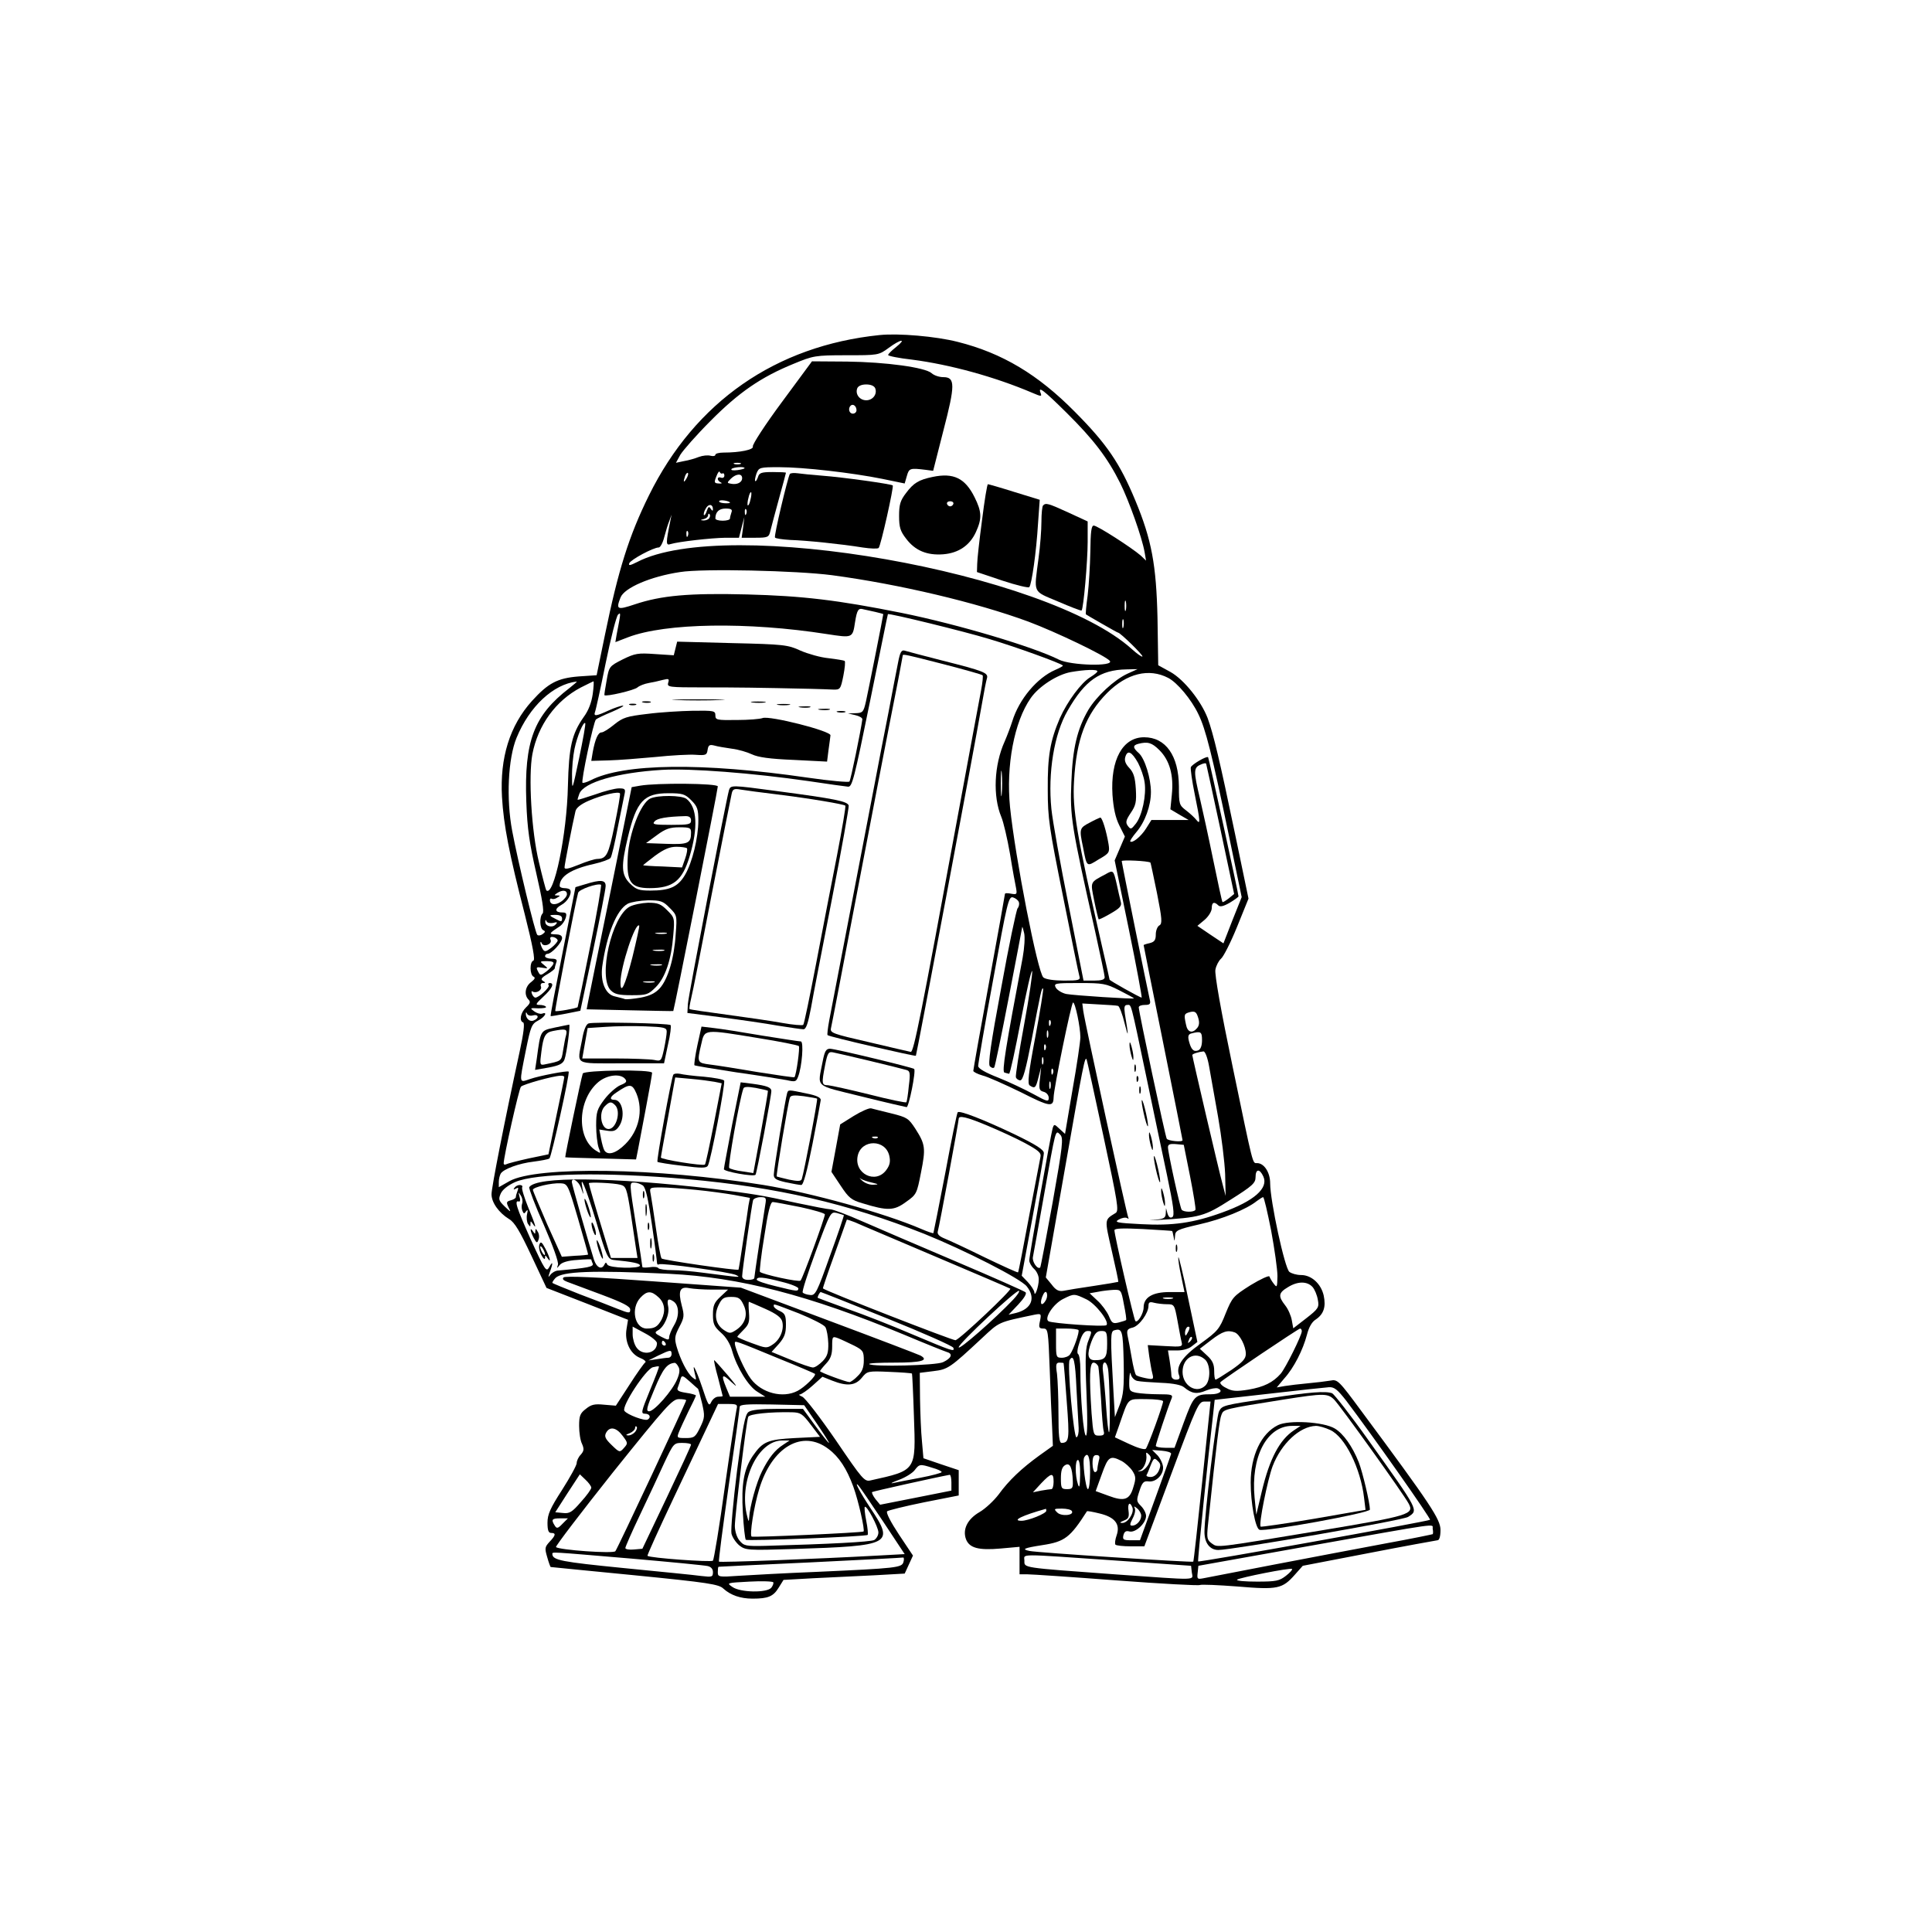 <?xml version="1.0" standalone="no"?>
<!DOCTYPE svg PUBLIC "-//W3C//DTD SVG 20010904//EN"
 "http://www.w3.org/TR/2001/REC-SVG-20010904/DTD/svg10.dtd">
<svg version="1.0" xmlns="http://www.w3.org/2000/svg"
 width="794pt" height="794pt" viewBox="0 0 794 794"
 preserveAspectRatio="xMidYMid meet">

<g transform="translate(0,794) scale(0.1,-0.1)"
fill="#000000" stroke="none">
<path d="M3615 6563 c-427 -44 -758 -274 -948 -659 -82 -166 -126 -306 -181
-574 l-34 -165 -74 -5 c-87 -7 -125 -27 -192 -101 -91 -101 -132 -233 -123
-394 7 -117 29 -231 94 -484 33 -131 43 -186 35 -189 -16 -5 -15 -59 1 -66 8
-4 5 -10 -10 -22 -25 -18 -30 -53 -11 -72 9 -9 7 -16 -10 -32 -23 -22 -29 -56
-12 -62 7 -2 2 -45 -14 -118 -64 -295 -116 -561 -116 -588 0 -34 30 -76 72
-102 23 -13 45 -51 92 -151 l62 -132 167 -65 168 -66 -6 -37 c-9 -51 14 -102
54 -119 18 -7 28 -16 23 -19 -5 -3 -35 -45 -65 -92 l-56 -86 -48 4 c-39 4 -53
1 -75 -17 -24 -18 -28 -29 -28 -70 0 -27 5 -61 12 -74 9 -21 8 -29 -5 -44 -10
-10 -17 -26 -17 -35 0 -9 -27 -58 -60 -110 -49 -76 -60 -101 -60 -135 0 -31 4
-42 15 -42 21 0 19 -10 -7 -37 -19 -21 -20 -26 -9 -63 6 -22 13 -40 14 -40 1
0 157 -16 345 -34 303 -30 347 -37 365 -55 30 -27 70 -41 120 -41 64 0 85 9
107 45 l20 32 125 7 c69 3 181 9 249 12 l124 7 17 37 17 37 -58 87 c-33 50
-54 90 -48 95 5 4 73 21 152 37 l142 28 0 52 0 52 -72 24 -73 25 -6 69 c-4 38
-7 117 -8 175 l-1 107 56 7 c60 7 69 14 199 135 74 69 65 65 217 97 27 5 28 4
22 -26 -6 -26 -4 -31 14 -31 19 0 20 -8 26 -167 3 -93 8 -201 10 -241 l3 -74
-56 -40 c-73 -53 -125 -102 -167 -160 -19 -25 -54 -58 -78 -72 -50 -29 -71
-71 -56 -112 14 -36 52 -46 142 -38 l78 7 0 -57 0 -56 33 0 c17 0 182 -11 365
-25 184 -14 338 -22 343 -19 6 3 75 0 154 -6 166 -14 185 -10 237 49 l32 36
270 52 c149 29 277 52 284 53 7 0 12 15 12 42 0 44 -39 103 -323 486 -96 130
-100 134 -130 128 -18 -3 -59 -8 -92 -11 -33 -3 -75 -8 -94 -11 l-34 -6 31 37
c40 44 77 118 93 179 8 31 20 53 36 63 33 22 43 52 33 99 -11 48 -50 84 -93
84 -18 0 -39 6 -48 13 -19 14 -79 292 -79 364 0 45 -25 83 -54 83 -19 0 -14
-19 -101 400 -47 225 -74 377 -70 395 3 17 14 37 23 45 10 8 40 67 66 131 l47
116 -56 269 c-62 298 -88 407 -112 473 -27 70 -96 157 -152 189 l-51 28 -3
195 c-5 217 -24 321 -91 482 -64 154 -117 232 -248 364 -152 154 -299 242
-482 288 -90 23 -244 36 -321 28z m68 -49 c-18 -14 -33 -29 -33 -33 0 -4 44
-13 98 -19 155 -20 339 -70 496 -137 35 -15 38 -15 33 -1 -13 32 11 14 107
-81 111 -110 168 -185 220 -289 36 -73 89 -221 100 -283 l6 -35 -22 21 c-37
32 -178 123 -193 123 -10 0 -13 -26 -14 -106 -1 -58 -6 -139 -11 -181 -6 -42
-9 -77 -7 -78 1 -1 30 -18 65 -38 35 -20 65 -37 67 -37 9 0 105 -94 100 -98
-2 -3 -22 11 -43 30 -350 317 -1669 549 -2034 358 -28 -14 -36 -16 -32 -5 6
15 99 65 121 65 7 0 17 19 23 43 6 23 15 53 21 67 l9 25 -5 -25 c-19 -93 -19
-103 1 -96 33 10 165 25 225 26 l56 0 11 43 11 42 -5 -42 -6 -43 56 0 c52 0
56 2 62 28 4 15 19 74 35 131 16 58 29 106 29 108 0 2 -24 3 -54 3 -47 0 -56
-3 -61 -21 -4 -11 -9 -19 -11 -16 -3 2 0 16 5 31 10 25 13 26 93 26 101 0 300
-23 424 -48 l92 -19 9 31 c9 32 13 33 78 25 l30 -4 42 165 c49 188 49 220 0
220 -17 0 -38 7 -48 16 -26 24 -188 46 -348 48 l-144 1 -124 -168 c-69 -93
-122 -175 -119 -182 5 -13 -53 -25 -120 -25 -19 0 -34 -4 -34 -9 0 -5 -9 -7
-20 -4 -11 3 -32 1 -48 -5 -15 -6 -42 -14 -61 -17 l-33 -7 18 33 c11 18 66 81
124 139 116 117 207 180 342 235 80 33 88 35 216 35 131 0 133 0 174 30 50 37
76 40 31 4z m-86 -170 c9 -24 -10 -49 -37 -49 -27 0 -46 25 -37 49 4 10 18 16
37 16 19 0 33 -6 37 -16z m-77 -90 c0 -8 -7 -14 -15 -14 -15 0 -21 21 -9 33
10 9 24 -2 24 -19z m-477 -221 c-7 -2 -19 -2 -25 0 -7 3 -2 5 12 5 14 0 19 -2
13 -5z m17 -17 c0 -2 -13 -6 -29 -8 -17 -2 -28 -1 -25 4 5 8 54 12 54 4z m-91
-22 c4 3 8 -1 8 -8 0 -8 -6 -12 -14 -9 -7 3 -13 1 -13 -5 0 -6 6 -12 13 -15 6
-3 3 -5 -9 -4 -19 1 -20 4 -10 29 6 16 12 24 14 18 2 -5 7 -8 11 -6z m-148
-21 c-12 -20 -14 -14 -5 12 4 9 9 14 11 11 3 -2 0 -13 -6 -23z m229 2 c0 -18
-21 -28 -46 -23 -17 3 -17 4 0 21 22 21 46 22 46 2z m34 -89 c-3 -15 -8 -25
-11 -23 -2 3 -1 17 3 31 3 15 8 25 11 23 2 -3 1 -17 -3 -31z m-84 -12 c0 -2
-11 -3 -24 -2 -14 1 -23 5 -20 9 4 7 44 0 44 -7z m-70 -27 c0 -8 -3 -7 -9 2
-7 11 -10 9 -16 -8 -4 -13 -9 -20 -12 -18 -2 3 0 15 7 26 11 22 30 20 30 -2z
m76 -13 c-3 -9 -6 -20 -6 -25 0 -5 -13 -9 -30 -9 -16 0 -30 4 -30 9 0 27 15
41 42 41 23 0 29 -4 24 -16z m61 -6 c-3 -8 -6 -5 -6 6 -1 11 2 17 5 13 3 -3 4
-12 1 -19z m-152 -17 c-3 -6 -14 -10 -23 -10 -15 1 -15 2 1 6 9 2 17 9 17 15
0 6 3 9 6 5 3 -3 3 -10 -1 -16z m-88 -73 c-3 -8 -6 -5 -6 6 -1 11 2 17 5 13 3
-3 4 -12 1 -19z m593 -162 c276 -37 593 -112 807 -191 112 -42 317 -140 334
-161 19 -24 -161 -19 -209 5 -103 52 -414 145 -646 192 -264 53 -407 70 -636
76 -238 6 -352 -4 -462 -41 -72 -24 -77 -21 -58 28 15 40 124 87 245 105 91
15 481 6 625 -13z m1207 -143 c-3 -10 -5 -2 -5 17 0 19 2 27 5 18 2 -10 2 -26
0 -35z m-1029 -8 c17 -4 32 -8 32 -9 0 -6 -62 -318 -71 -358 -10 -44 -13 -48
-42 -49 l-32 -1 30 -7 c17 -4 29 -11 29 -17 -6 -46 -48 -251 -53 -256 -4 -4
-81 3 -171 16 -432 63 -758 59 -893 -11 -16 -8 -31 -12 -33 -10 -7 6 45 250
55 260 4 4 35 19 67 32 32 14 52 25 44 25 -8 0 -35 -9 -59 -20 -50 -23 -62
-25 -56 -7 3 6 23 97 44 201 21 103 44 193 51 200 12 11 12 9 -6 -83 l-5 -30
52 20 c154 59 493 64 818 13 105 -16 105 -17 115 49 8 51 14 59 34 53 10 -2
32 -7 50 -11z m467 -111 c108 -32 293 -99 303 -109 2 -2 -12 -10 -31 -18 -74
-32 -149 -120 -177 -212 -7 -22 -21 -59 -31 -82 -44 -97 -49 -226 -14 -310 9
-21 25 -90 36 -153 10 -63 22 -127 25 -141 4 -24 3 -26 -20 -22 -15 3 -26 3
-26 -1 0 -3 -29 -166 -65 -362 -36 -196 -65 -360 -65 -365 0 -4 17 -13 38 -19
21 -5 92 -37 158 -69 118 -60 133 -62 134 -22 0 35 73 391 80 391 9 0 30 -101
30 -143 0 -17 -14 -113 -32 -214 l-31 -183 -23 21 c-21 20 -22 20 -28 2 -8
-28 -96 -523 -96 -543 0 -9 9 -25 20 -35 11 -10 20 -30 19 -44 0 -29 -17 -75
-18 -52 -1 8 -13 27 -27 42 l-25 26 45 243 c25 134 46 251 46 261 0 14 -31 34
-122 78 -126 60 -224 98 -232 90 -3 -2 -26 -114 -51 -249 -26 -135 -48 -246
-49 -248 -2 -1 -24 6 -49 17 -153 66 -454 149 -649 181 -439 71 -932 78 -1044
16 l-44 -25 0 22 c0 12 4 27 8 34 12 19 75 42 135 49 30 4 59 9 65 13 8 5 85
352 79 357 -5 5 -123 -18 -157 -30 -48 -16 -47 -24 -19 117 20 99 24 109 51
123 27 14 41 38 15 28 -7 -2 -21 2 -32 10 -18 13 -17 14 17 12 20 0 34 2 32 6
-3 5 -15 8 -27 8 -18 0 -16 4 16 34 36 33 47 56 26 56 -5 0 -8 -4 -4 -9 5 -9
-40 -51 -55 -51 -4 0 -11 7 -14 16 -3 8 -2 13 3 9 15 -9 40 6 34 21 -3 8 1 14
8 14 12 0 12 2 0 9 -10 6 -6 13 18 27 17 10 31 21 31 25 0 4 3 14 6 23 5 12 0
16 -20 16 -14 0 -26 5 -26 10 0 6 5 10 10 10 17 0 60 47 60 65 0 10 -9 15 -27
15 -29 1 -28 3 20 35 8 6 18 20 22 33 5 18 2 22 -14 22 -31 0 -33 15 -4 31 25
13 45 47 36 62 -2 4 -13 7 -24 7 -10 0 -19 4 -19 9 0 40 48 70 143 91 31 7 61
18 66 24 5 6 18 63 30 126 13 63 25 125 28 138 4 19 1 22 -23 22 -16 0 -60
-11 -98 -25 -39 -13 -71 -23 -72 -22 -1 1 2 12 7 25 18 47 157 87 339 98 117
7 373 -13 602 -46 79 -12 152 -22 163 -23 17 -2 25 29 91 353 40 195 72 356
73 356 4 5 318 -72 416 -102z m552 49 c-3 -10 -5 -4 -5 12 0 17 2 24 5 18 2
-7 2 -21 0 -30z m-107 -182 c0 -4 -13 -14 -29 -24 -37 -22 -94 -99 -125 -168
-40 -93 -51 -156 -50 -294 0 -119 6 -157 63 -440 34 -170 64 -318 67 -327 5
-16 -3 -18 -63 -18 -40 0 -76 5 -85 13 -23 18 -116 494 -137 700 -17 170 17
351 85 448 33 48 109 97 165 107 58 10 109 12 109 3z m123 -10 c-54 -25 -127
-93 -160 -148 -46 -79 -65 -158 -70 -298 -6 -141 0 -178 98 -614 21 -96 39
-180 39 -187 0 -10 -13 -14 -43 -14 l-44 0 -61 308 c-34 169 -66 348 -71 397
-15 149 11 309 67 405 71 124 133 167 242 169 l45 1 -42 -19z m168 -17 c37
-19 95 -88 124 -149 30 -61 56 -165 125 -497 l53 -255 -38 -95 -37 -95 -54 36
-53 36 30 25 c16 14 29 35 29 48 0 24 10 28 27 11 7 -7 21 -4 47 11 20 12 36
24 36 26 0 10 -122 569 -125 572 -6 6 -66 -29 -71 -41 -2 -7 5 -57 16 -111 23
-113 24 -127 7 -106 -7 9 -25 26 -42 39 -29 22 -30 26 -30 99 -1 126 -54 202
-143 202 -88 0 -139 -92 -130 -237 4 -54 12 -93 28 -125 l23 -46 -21 -49 -21
-49 58 -282 c32 -155 55 -282 53 -282 -7 0 -132 70 -132 74 0 2 -14 64 -31
137 -105 461 -122 563 -115 679 10 173 48 273 136 362 81 81 172 103 251 62z
m-2461 -42 c-146 -112 -186 -218 -177 -467 4 -112 13 -171 41 -294 24 -104 33
-158 26 -165 -14 -14 -12 -63 3 -69 9 -4 8 -8 -3 -16 -8 -6 -18 -7 -22 -3 -9
9 -80 304 -103 427 -25 132 -17 298 18 383 53 129 151 220 247 231 3 0 -11
-12 -30 -27z m96 -24 c-5 -35 -17 -68 -38 -96 -48 -69 -60 -121 -64 -281 -4
-200 -58 -460 -89 -430 -2 3 -16 55 -30 115 -31 127 -44 354 -27 445 23 119
96 219 198 273 27 14 51 25 53 26 2 0 1 -24 -3 -52z m-56 -264 c-28 -133 -29
-136 -29 -77 -1 34 4 86 10 115 11 53 37 114 44 106 3 -2 -9 -67 -25 -144z
m2385 33 c42 -42 59 -103 51 -182 l-6 -61 37 -22 38 -22 -77 0 -76 0 -22 -35
c-20 -32 -56 -62 -65 -53 -2 2 9 19 25 38 36 42 60 109 60 165 0 56 -25 138
-50 160 -25 22 -25 32 -2 38 39 10 56 5 87 -26z m-88 -52 c11 -21 24 -57 27
-80 8 -52 -10 -137 -36 -170 -19 -24 -21 -25 -33 -9 -10 14 -8 23 12 53 21 31
24 45 21 98 -3 48 -9 68 -27 87 -16 17 -21 31 -16 46 9 29 26 21 52 -25z m339
-275 l56 -264 -22 -18 c-13 -10 -24 -17 -26 -15 -2 2 -19 80 -38 173 -19 93
-44 207 -55 254 -26 109 -26 125 2 137 12 6 23 8 24 4 1 -3 28 -125 59 -271z
m-899 148 c-2 -24 -4 -5 -4 42 0 47 2 66 4 43 2 -24 2 -62 0 -85z m-1591 -128
c-25 -123 -33 -139 -71 -140 -11 0 -46 -11 -77 -24 -42 -17 -58 -20 -58 -11 0
11 32 176 45 231 3 14 22 29 54 43 58 25 125 40 129 30 2 -4 -8 -62 -22 -129z
m2202 -155 c1 -1 13 -58 27 -126 21 -106 22 -125 10 -132 -8 -4 -15 -21 -15
-37 0 -23 -5 -31 -25 -36 -14 -3 -25 -7 -25 -8 0 -2 36 -182 80 -400 44 -219
80 -400 80 -402 0 -9 -59 -3 -65 6 -6 9 -115 522 -115 540 0 6 11 10 25 10 21
0 25 4 20 23 -10 44 -115 561 -115 568 0 6 109 1 118 -6z m-2398 -130 c0 -8
-11 -22 -25 -31 -24 -16 -45 -12 -45 7 0 6 4 8 8 5 4 -2 14 -1 22 5 13 7 13 9
0 9 -13 0 -13 1 0 10 22 14 40 12 40 -5z m1857 -32 c3 -7 1 -19 -5 -26 -5 -6
-36 -153 -67 -325 -44 -235 -55 -316 -47 -324 7 -7 14 -9 18 -5 3 3 30 133 60
289 30 156 55 285 55 288 1 3 4 -8 8 -25 4 -16 1 -61 -6 -100 -71 -375 -86
-469 -75 -473 6 -2 15 -4 19 -5 4 -1 25 97 48 217 23 121 44 213 47 205 2 -7
-12 -106 -33 -219 -21 -113 -36 -211 -34 -217 2 -7 11 -13 18 -13 11 0 23 45
47 168 38 199 41 214 47 209 2 -3 -12 -92 -32 -198 -29 -153 -33 -194 -23
-200 21 -14 25 -11 36 34 l11 42 -5 -48 c-5 -43 -3 -49 15 -54 12 -3 21 -14
21 -25 0 -17 -6 -16 -62 15 -35 19 -100 50 -145 68 -54 21 -83 38 -83 48 0 9
27 169 62 357 57 315 63 341 81 336 10 -3 21 -11 24 -19z m-1877 -68 c0 -13
-4 -14 -22 -4 -34 17 -34 19 -5 19 18 0 27 -5 27 -15z m-37 -18 c17 5 20 3 10
-7 -14 -15 -43 -6 -42 12 0 9 2 9 5 2 3 -7 15 -9 27 -7z m19 -72 c0 -5 -12
-19 -26 -30 -23 -17 -28 -18 -36 -5 -5 8 -9 20 -9 25 0 6 3 5 5 -1 7 -18 44
-5 37 13 -4 10 -1 14 11 12 9 -2 17 -8 18 -14z m-18 -97 c-3 -7 -16 -21 -29
-31 -23 -17 -25 -17 -34 1 -9 17 -7 19 17 15 26 -4 26 -4 8 11 -19 15 -18 16
12 16 21 0 30 -4 26 -12z m2326 -108 c33 -17 60 -31 60 -33 0 -4 -246 12 -278
18 -18 4 -37 16 -43 26 -9 18 -4 19 96 19 98 0 110 -2 165 -30z m-5 -64 c5 -1
18 -34 27 -72 16 -64 17 -56 1 39 -4 29 -2 37 10 37 17 0 12 20 77 -290 28
-135 67 -319 86 -409 27 -129 32 -166 22 -173 -9 -5 -15 0 -20 15 l-6 22 -1
-22 c-1 -19 -8 -23 -48 -26 -27 -2 -21 -2 12 -1 178 10 195 15 303 84 89 56
102 68 102 92 0 35 17 36 32 3 22 -48 -38 -101 -169 -148 -118 -43 -204 -55
-333 -48 -101 5 -112 8 -92 19 12 7 28 10 34 6 6 -4 8 -3 5 2 -6 10 -178 799
-185 849 l-4 31 69 -4 c37 -2 72 -4 78 -6z m325 -91 c-20 -24 -40 -18 -46 15
-9 42 -8 44 18 51 19 4 25 0 32 -23 6 -19 5 -32 -4 -43z m-2730 52 c24 6 27
-12 3 -21 -16 -7 -33 9 -32 29 0 6 3 5 5 -1 3 -7 14 -10 24 -7z m2127 -39 c-3
-8 -6 -5 -6 6 -1 11 2 17 5 13 3 -3 4 -12 1 -19z m-10 -50 c-3 -7 -5 -2 -5 12
0 14 2 19 5 13 2 -7 2 -19 0 -25z m633 -13 c0 -23 -6 -38 -16 -42 -19 -7 -29
4 -38 39 -5 20 -2 28 11 31 38 10 43 7 43 -28z m-643 -37 c-3 -8 -6 -5 -6 6
-1 11 2 17 5 13 3 -3 4 -12 1 -19z m672 -70 c6 -35 23 -128 37 -208 14 -80 27
-185 29 -235 l2 -90 -13 50 c-15 54 -124 522 -124 529 0 5 26 13 46 15 7 0 17
-26 23 -61z m-682 10 c-3 -7 -5 -2 -5 12 0 14 2 19 5 13 2 -7 2 -19 0 -25z
m248 -298 c59 -275 64 -306 50 -315 -47 -29 -46 -23 -16 -155 16 -69 28 -126
27 -128 -2 -1 -48 -9 -102 -17 -55 -8 -110 -17 -124 -20 -19 -3 -31 3 -48 26
l-24 29 77 438 c77 439 84 475 91 457 2 -5 33 -147 69 -315z m-208 258 c-3 -8
-6 -5 -6 6 -1 11 2 17 5 13 3 -3 4 -12 1 -19z m-2008 -15 c0 -5 -15 -77 -33
-162 l-32 -155 -82 -17 c-45 -10 -87 -21 -92 -24 -6 -3 -10 -1 -10 4 0 27 63
307 71 315 9 10 132 44 162 45 9 1 17 -2 16 -6z m1998 -45 c-3 -7 -5 -2 -5 12
0 14 2 19 5 13 2 -7 2 -19 0 -25z m-259 -154 c48 -20 118 -52 155 -72 55 -30
67 -40 63 -57 -2 -11 -23 -121 -47 -245 -23 -124 -43 -227 -45 -229 -2 -2 -63
26 -136 61 -73 36 -148 71 -166 78 -22 9 -31 18 -28 29 6 19 86 451 86 463 0
15 32 8 118 -28z m268 -316 c-26 -144 -49 -265 -51 -267 -11 -10 -34 24 -30
43 2 11 23 125 45 251 50 281 47 272 67 252 14 -14 11 -42 -31 -279z m565 107
c14 -71 24 -133 22 -137 -6 -11 -51 -10 -57 1 -7 11 -56 235 -56 256 0 12 8
15 33 13 l32 -3 26 -130z m-2066 -11 c369 -33 658 -100 974 -225 166 -67 396
-184 421 -216 38 -48 19 -93 -45 -109 l-30 -7 40 42 c24 26 35 44 30 50 -6 5
-134 62 -285 126 -151 64 -325 139 -387 166 -61 27 -120 49 -130 49 -10 0 -72
12 -138 26 -144 32 -183 38 -345 58 -417 49 -726 52 -755 7 -2 -5 24 -75 60
-155 37 -85 62 -154 58 -164 -5 -16 -5 -16 8 0 9 10 34 18 72 20 31 3 57 3 57
2 0 -1 2 -9 6 -17 5 -13 -20 -18 -146 -29 -8 -1 -21 -8 -28 -17 -10 -13 -10
-11 -2 12 14 38 12 47 -3 19 -12 -21 -17 -14 -77 117 -58 130 -68 160 -47 153
5 -1 6 8 2 20 -5 20 -5 21 5 5 7 -10 9 -25 6 -33 -3 -8 -3 -21 1 -30 5 -13 8
-13 15 -2 7 9 8 5 4 -12 -3 -14 -1 -32 4 -40 9 -13 10 -13 10 0 0 13 1 13 10
0 17 -26 11 -5 -20 70 -16 40 -27 76 -24 81 3 5 -2 9 -10 9 -8 0 -18 -5 -22
-12 -5 -7 -3 -8 6 -3 10 6 12 4 7 -9 -4 -10 -7 -21 -7 -26 0 -4 -9 -10 -21
-13 -18 -5 -19 -8 -9 -29 11 -21 10 -21 -16 4 -25 24 -26 30 -16 53 7 16 30
34 59 47 84 37 371 42 708 12z m-437 -36 c11 -32 12 -32 6 -3 -13 70 14 3 57
-138 41 -139 47 -152 70 -155 81 -8 109 -14 109 -23 0 -14 -127 -11 -134 4 -5
10 -7 10 -12 0 -11 -23 -32 -13 -43 20 -21 66 -91 310 -91 319 0 22 28 4 38
-24z m-12 -128 c23 -80 42 -146 41 -146 -1 -1 -26 -4 -55 -5 l-53 -4 -60 133
c-32 74 -59 138 -59 142 0 11 76 29 114 27 29 -2 30 -4 72 -147z m174 141 c23
-6 26 -15 42 -116 9 -61 19 -127 22 -147 l6 -38 -54 0 -55 0 -30 98 c-34 111
-61 204 -61 209 0 6 105 1 130 -6z m92 -3 c12 -9 22 -56 37 -159 12 -81 21
-152 21 -158 0 -7 4 -10 8 -7 12 7 293 -32 317 -44 21 -11 23 -11 -140 10 -38
5 -93 10 -122 10 -28 0 -54 4 -57 8 -3 5 -19 7 -36 4 -16 -2 -30 -2 -30 1 0 3
-11 77 -25 164 -30 189 -29 183 -7 183 10 0 25 -6 34 -12z m218 -18 c52 -5
124 -15 158 -21 l64 -12 -6 -31 c-2 -17 -12 -83 -22 -146 -9 -63 -18 -116 -19
-118 -5 -5 -310 39 -316 46 -4 4 -14 59 -23 122 -9 63 -19 127 -22 143 -5 26
-5 27 43 27 26 0 91 -5 143 -10z m285 -62 c-8 -49 -45 -292 -45 -300 0 -5 -11
-8 -25 -8 -16 0 -25 6 -25 15 0 20 40 296 45 313 3 6 16 12 30 12 24 0 25 -3
20 -32z m2079 -105 c14 -76 26 -160 26 -188 -1 -46 -2 -48 -15 -31 -8 10 -16
24 -18 30 -2 5 -37 -11 -78 -36 -71 -45 -75 -50 -102 -116 -25 -64 -33 -73
-102 -123 -76 -54 -104 -95 -89 -132 4 -12 1 -17 -13 -17 -11 0 -19 7 -19 18
0 9 -3 36 -7 60 l-7 42 39 0 c22 0 48 7 60 18 l22 17 -38 179 c-20 98 -39 174
-40 169 -2 -5 3 -39 11 -76 l14 -67 -62 0 c-69 0 -106 -22 -106 -63 0 -25 -25
-66 -34 -56 -6 6 -86 353 -86 373 0 8 34 9 117 5 65 -4 119 -7 120 -8 1 0 4
-11 6 -23 4 -22 4 -22 6 2 1 23 8 27 99 48 94 21 195 62 237 96 11 8 23 16 26
16 4 0 18 -62 33 -137z m-1934 96 c55 -12 100 -25 100 -30 0 -14 -91 -263
-100 -272 -7 -7 -155 25 -167 36 -2 3 5 69 18 146 15 100 25 141 35 141 7 0
58 -10 114 -21z m178 -33 c1 -2 -24 -77 -57 -167 -54 -152 -60 -164 -82 -161
-13 1 -27 6 -30 10 -4 4 21 80 54 170 59 160 61 163 86 157 14 -4 27 -8 29 -9z
m376 -170 c165 -70 303 -129 308 -132 8 -5 -206 -207 -225 -212 -10 -2 -534
202 -545 213 -1 1 20 64 48 141 27 76 50 140 50 141 0 2 15 -3 33 -10 17 -8
167 -71 331 -141z m-1094 -71 c289 -14 575 -88 965 -250 88 -37 168 -69 178
-72 24 -7 17 -25 -17 -41 -27 -14 -292 -20 -304 -8 -3 4 45 6 106 6 108 0 141
9 105 29 -10 5 -180 70 -378 144 l-360 135 -360 26 c-229 17 -362 23 -369 16
-6 -6 -1 -12 15 -18 13 -5 77 -29 142 -53 88 -33 117 -48 117 -61 0 -16 -4
-16 -52 3 -29 12 -100 39 -158 61 -58 23 -107 43 -109 45 -3 2 3 11 12 21 28
27 150 32 467 17z m463 -33 c38 -9 68 -22 68 -27 -1 -13 -4 -13 -93 9 -43 10
-78 22 -78 27 0 13 26 11 103 -9z m2181 -21 c9 -10 19 -34 22 -53 6 -31 2 -37
-48 -76 l-53 -41 -6 33 c-3 18 -15 46 -27 61 -30 38 -28 52 11 75 40 25 79 25
101 1z m-2467 -11 l65 0 -31 -29 c-26 -24 -31 -37 -31 -74 0 -38 5 -49 33 -74
21 -18 38 -46 46 -75 19 -68 67 -146 104 -168 l32 -20 -72 0 -73 0 -15 36
c-23 56 -18 61 22 23 27 -25 23 -17 -16 29 -29 34 -54 62 -56 62 -2 0 5 -33
16 -72 10 -40 19 -74 19 -75 0 -2 -8 -3 -18 -3 -11 0 -23 -10 -29 -22 -9 -20
-13 -13 -37 60 -27 79 -44 111 -30 55 7 -26 6 -27 -10 -14 -22 18 -50 74 -65
126 -10 35 -8 45 11 82 20 38 21 46 10 87 -16 61 -8 80 31 72 16 -3 59 -6 94
-6z m1237 -41 c-75 -79 -224 -210 -224 -196 0 16 240 240 248 232 3 -3 -8 -19
-24 -36z m135 -1 c-16 -29 -28 -20 -16 12 7 18 14 25 18 18 4 -7 3 -20 -2 -30z
m320 -19 c7 -34 11 -62 9 -64 -2 -2 -15 -6 -30 -10 -24 -6 -29 -3 -41 27 -8
18 -29 47 -47 63 l-32 30 34 6 c18 4 47 7 64 8 31 1 32 0 43 -60z m-1912 29
c25 -23 29 -57 12 -91 -16 -29 -28 -37 -61 -37 -50 0 -67 83 -26 127 27 29 45
29 75 1z m938 -86 c147 -59 271 -114 273 -121 6 -18 -2 -15 -173 57 -77 33
-194 79 -260 102 -66 24 -122 45 -124 46 -3 3 8 24 12 24 2 0 124 -48 272
-108z m820 78 c38 -18 96 -93 82 -106 -7 -8 -223 7 -238 16 -19 12 20 72 61
92 44 22 45 22 95 -2z m-1409 -23 c19 -39 7 -78 -31 -103 -23 -15 -27 -15 -50
0 -33 22 -42 60 -22 102 14 29 22 34 52 34 30 0 38 -5 51 -33z m1762 26 c-10
-2 -26 -2 -35 0 -10 3 -2 5 17 5 19 0 27 -2 18 -5z m-2051 -11 c24 -15 26 -60
4 -97 -12 -20 -21 -43 -21 -51 0 -12 -5 -12 -32 2 -27 14 -29 18 -15 26 27 14
50 67 43 99 -6 29 0 35 21 21z m378 -31 c47 -21 66 -36 70 -53 8 -33 -9 -74
-40 -94 -24 -16 -28 -15 -85 6 -33 12 -60 24 -60 26 0 2 12 15 26 29 22 22 25
33 22 71 -2 24 -2 44 0 44 1 0 31 -13 67 -29z m1651 19 c30 0 31 -2 43 -67 7
-38 14 -77 17 -88 5 -20 1 -21 -67 -17 l-72 4 6 -46 c4 -25 9 -57 13 -71 6
-24 4 -25 -27 -19 -19 4 -37 9 -40 13 -4 3 -12 35 -18 71 -6 36 -14 77 -17 91
-4 22 -1 28 21 33 27 7 65 59 65 90 0 14 5 17 23 12 12 -3 36 -6 53 -6z
m-1512 -38 c54 -22 103 -47 108 -56 6 -10 11 -40 12 -66 1 -39 -4 -54 -23 -74
-14 -14 -31 -26 -40 -26 -8 0 -50 14 -92 32 l-78 32 30 33 c23 27 29 43 29 79
0 38 -4 46 -25 56 -14 6 -25 15 -25 20 0 11 -8 13 104 -30z m-584 -122 c0 -42
-59 -54 -84 -18 -9 12 -16 37 -16 54 l0 32 50 -27 c27 -14 50 -33 50 -41z
m2181 43 c-8 -15 -10 -15 -11 -2 0 17 10 32 18 25 2 -3 -1 -13 -7 -23z m-449
11 c6 -6 -20 -81 -35 -101 -5 -7 -20 -13 -33 -13 -23 0 -24 3 -24 60 l0 60 43
0 c24 0 46 -3 49 -6z m186 -130 c2 -107 -1 -137 -17 -179 l-19 -49 -6 104
c-13 230 -13 249 4 253 32 9 35 -1 38 -129z m732 125 c0 -17 -67 -152 -87
-175 -32 -36 -69 -54 -132 -65 -50 -8 -67 -7 -92 7 -17 8 -27 19 -23 24 17 16
319 219 327 220 4 0 7 -5 7 -11z m-876 -36 c-13 -31 -15 -65 -9 -215 5 -114 4
-178 -2 -178 -10 0 -23 157 -23 271 0 32 -4 60 -9 64 -6 3 -3 24 6 50 10 32
20 45 33 45 18 0 18 -2 4 -37z m76 -17 c0 -56 -8 -66 -51 -66 -29 0 -33 24
-14 75 14 36 23 45 41 45 22 0 24 -4 24 -54z m525 48 c20 -8 45 -56 45 -88 0
-20 -13 -34 -59 -66 -33 -22 -62 -40 -65 -40 -4 0 -6 16 -6 36 0 27 -7 43 -29
63 l-30 28 47 36 c47 36 67 42 97 31z m-1565 -54 c37 -19 40 -24 40 -61 0 -29
-7 -47 -25 -64 -13 -14 -29 -25 -34 -25 -13 0 -121 40 -121 45 0 2 11 16 25
31 19 20 25 38 25 70 0 42 1 43 25 34 13 -5 42 -19 65 -30z m1381 17 c-10 -9
-11 -8 -5 6 3 10 9 15 12 12 3 -3 0 -11 -7 -18z m-2156 -7 c3 -5 1 -10 -4 -10
-6 0 -11 5 -11 10 0 6 2 10 4 10 3 0 8 -4 11 -10z m470 -65 c77 -31 142 -59
144 -61 7 -7 -42 -55 -71 -70 -61 -32 -148 -9 -192 49 -25 33 -66 124 -66 147
0 11 -4 13 185 -65z m-445 20 c0 -8 -6 -15 -14 -15 -7 0 -29 -3 -47 -6 l-34
-5 40 20 c50 24 55 25 55 6z m2192 -22 c23 -20 24 -85 2 -107 -36 -36 -94 -1
-94 56 0 58 52 87 92 51z m-528 -120 c4 -71 8 -143 9 -162 1 -19 -3 -36 -9
-38 -11 -4 -39 301 -28 318 16 26 23 -3 28 -118z m-1636 90 c7 -11 5 -28 -5
-51 -19 -47 -94 -132 -115 -132 -14 0 -11 14 22 92 34 82 51 104 82 107 4 1
11 -6 16 -16z m1583 15 c1 -2 7 -73 13 -158 12 -155 10 -169 -21 -170 -10 0
-13 30 -13 119 0 65 -3 139 -6 165 -6 38 -4 46 10 46 9 0 17 -1 17 -2z m143
-15 c2 -10 7 -70 11 -133 3 -63 8 -123 11 -132 4 -14 -1 -18 -19 -18 -23 0
-24 3 -31 92 -10 151 -8 208 8 208 8 0 17 -8 20 -17z m39 -5 c7 -29 11 -257 5
-264 -3 -2 -8 44 -12 103 -4 59 -10 125 -13 146 -6 40 11 53 20 15z m-1882
-92 c-36 -88 -38 -96 -20 -96 19 0 26 -15 11 -24 -12 -7 -85 20 -96 36 -12 19
88 171 117 179 12 3 23 5 25 3 2 -1 -15 -45 -37 -98z m1077 69 c1 -1 5 -80 8
-176 8 -225 11 -221 -178 -263 -25 -6 -33 3 -143 165 -64 93 -126 174 -138
179 -12 5 -16 9 -10 9 7 1 31 17 53 37 l40 36 40 -16 c61 -24 95 -21 122 12
22 27 24 28 113 24 49 -2 91 -5 93 -7z m925 -30 c12 -3 57 -6 99 -8 51 -2 84
-9 95 -19 30 -25 52 -29 89 -13 19 8 41 12 49 9 24 -10 7 -24 -28 -24 -66 0
-71 -5 -112 -116 l-38 -104 -38 0 c-22 0 -39 4 -39 8 0 8 50 159 65 195 6 15
0 17 -53 17 -33 0 -74 3 -91 6 -30 6 -31 9 -30 53 1 25 4 36 6 24 3 -13 14
-25 26 -28z m-1805 -32 c2 0 9 -27 17 -59 12 -53 12 -60 -8 -101 -19 -39 -24
-43 -59 -43 -36 0 -37 1 -28 24 5 13 23 52 39 85 17 33 31 63 31 66 0 2 -18 8
-41 11 -32 5 -39 10 -33 23 3 9 9 24 11 34 5 16 9 15 37 -10 17 -15 32 -29 34
-30z m2665 -50 c106 -140 349 -485 344 -489 -6 -6 -949 -176 -953 -171 -3 2
41 431 62 608 l6 56 222 25 c121 14 233 26 248 27 22 1 35 -10 71 -56z m-2713
2 c0 -7 -282 -609 -291 -620 -8 -11 -232 5 -244 17 -3 3 102 141 234 307 220
274 244 301 271 301 17 0 30 -2 30 -5z m1960 -4 c0 -15 -62 -185 -71 -195 -5
-5 -33 3 -67 19 l-60 28 18 51 c40 115 31 106 110 106 38 0 70 -4 70 -9z m161
-328 c-19 -181 -35 -329 -37 -331 -3 -4 -642 37 -673 44 -34 7 -24 12 53 24
92 14 114 31 183 139 1 2 24 -2 52 -9 63 -15 86 -44 70 -90 -6 -17 -8 -34 -5
-38 4 -4 32 -7 63 -7 l56 0 111 298 c105 282 112 297 136 297 l25 0 -34 -327z
m-1914 295 c-3 -13 -25 -156 -48 -318 -22 -162 -45 -299 -49 -304 -7 -7 -260
11 -269 20 -2 2 47 110 109 241 62 131 128 271 147 311 l34 72 40 0 c38 0 41
-2 36 -22z m331 -60 c29 -43 51 -78 49 -78 -3 0 -28 32 -56 70 l-51 70 -103 0
c-69 0 -109 -4 -121 -13 -14 -11 -23 -56 -47 -242 -16 -127 -26 -242 -23 -257
3 -15 18 -37 32 -49 26 -20 34 -21 222 -15 406 13 417 19 316 170 -41 62 -68
113 -48 91 5 -5 50 -71 100 -146 l90 -136 -111 -6 c-254 -14 -648 -29 -652
-25 -3 2 16 143 40 314 25 170 45 315 45 322 0 10 30 12 132 10 l133 -3 53
-77z m-26 -3 l38 -50 -103 -5 c-112 -6 -132 -14 -173 -73 -37 -55 -48 -116
-41 -234 3 -58 9 -108 12 -111 6 -6 494 13 501 20 2 3 0 29 -6 58 -6 29 -8 55
-6 57 8 8 56 -83 56 -105 0 -12 -8 -25 -17 -31 -16 -8 -190 -17 -446 -24 -83
-2 -90 0 -108 22 -11 13 -19 39 -19 60 0 40 47 429 55 448 4 12 90 21 180 19
35 -1 43 -6 77 -51z m-722 -30 c-7 -8 -20 -15 -29 -14 -11 0 -9 3 7 9 12 5 22
15 22 21 0 7 3 9 6 6 4 -4 1 -13 -6 -22z m-51 -16 c22 -29 22 -31 5 -50 -17
-19 -18 -19 -50 12 -27 26 -31 36 -23 51 15 27 42 22 68 -13z m659 -37 c-33
-21 -59 -54 -86 -108 -23 -45 -51 -147 -53 -190 -1 -22 -3 -19 -11 16 -29 140
49 300 147 300 l30 0 -27 -18z m187 -17 c43 -32 75 -81 102 -155 21 -58 48
-178 42 -184 -6 -5 -452 -25 -460 -21 -9 6 9 123 31 195 52 174 178 247 285
165z m-565 18 c0 -5 -45 -102 -100 -218 l-100 -210 -35 -3 c-19 -2 -35 1 -35
6 0 5 27 67 61 138 34 71 78 166 99 212 38 80 39 82 74 82 20 0 36 -3 36 -7z
m1973 -38 c-1 -5 -31 -88 -65 -182 l-63 -173 -37 0 c-32 0 -35 3 -31 21 4 15
11 19 25 15 25 -6 68 34 68 64 0 11 -9 29 -21 41 -19 19 -19 23 -6 62 11 35
18 41 36 39 30 -5 61 25 61 56 0 14 -10 36 -22 50 l-23 23 40 -3 c22 -2 39 -7
38 -13z m-93 -43 c-9 -15 -23 -28 -33 -28 -12 -1 -13 0 -3 3 17 5 31 40 27 63
-2 12 0 13 11 2 10 -10 10 -17 -2 -40z m-240 -32 c0 -38 -4 -70 -9 -70 -9 0
-24 118 -15 131 15 25 24 2 24 -61z m36 48 c-3 -13 -6 -29 -6 -35 0 -7 -4 -13
-10 -13 -5 0 -10 16 -10 35 0 26 4 35 16 35 12 0 15 -6 10 -22z m93 -2 c15 -8
36 -27 45 -41 14 -22 15 -31 4 -66 -15 -53 -37 -61 -103 -36 l-52 19 25 69
c26 73 34 79 81 55z m153 -41 c-7 -15 -20 -25 -33 -25 -11 0 -19 3 -17 8 3 4
10 22 17 40 12 30 15 32 29 18 13 -12 13 -20 4 -41z m-323 -17 c-1 -47 -3 -57
-9 -38 -12 36 -12 100 0 100 6 0 10 -27 9 -62z m-30 -25 c1 -29 -2 -33 -24
-33 -23 0 -25 4 -25 45 0 31 5 47 18 54 19 11 29 -10 31 -66z m-578 55 c22 -6
39 -14 39 -18 0 -3 -39 -14 -87 -23 -49 -9 -99 -19 -113 -22 -14 -3 -3 3 24
13 27 10 56 28 65 40 19 25 22 26 72 10z m-1401 -82 c0 -6 -19 -33 -43 -59
-36 -42 -47 -48 -73 -45 l-32 3 50 78 51 78 23 -22 c13 -12 24 -27 24 -33z
m1480 21 l0 -33 -146 -29 -147 -29 -19 23 c-10 13 -16 26 -14 29 4 3 259 60
319 71 4 0 7 -14 7 -32z m420 3 c0 -16 -4 -30 -9 -30 -5 0 -24 -3 -42 -6 l-34
-7 34 37 c42 44 51 45 51 6z m324 -106 c8 -22 -20 -64 -42 -63 -12 0 -10 3 7
10 19 7 22 15 19 39 -5 32 6 41 16 14z m36 -33 c0 -20 -19 -41 -37 -41 -11 0
-10 6 2 30 9 17 13 36 8 43 -4 8 -1 7 10 -2 9 -7 17 -21 17 -30z m-390 20 c0
-11 -74 -41 -102 -41 -42 0 3 22 100 49 1 1 2 -3 2 -8z m105 -1 c11 -18 -43
-23 -60 -6 -15 15 -14 16 19 16 19 0 38 -4 41 -10z m-2093 -52 c-19 -20 -24
-21 -32 -8 -16 25 -12 30 22 30 l32 0 -22 -22z m3576 -43 c-2 -1 -88 -19 -193
-38 -267 -50 -715 -136 -748 -143 -26 -5 -28 -4 -25 22 l3 29 425 76 c595 106
534 97 538 76 2 -10 2 -20 0 -22z m-3298 -100 c162 -14 305 -28 318 -31 14 -3
22 -12 22 -25 0 -20 -4 -21 -47 -16 -27 4 -172 18 -323 33 -252 25 -289 32
-290 57 0 10 -13 10 320 -18z m1990 -8 l315 -22 3 -27 c4 -34 37 -33 -318 -8
-384 28 -370 26 -370 56 0 29 -36 29 370 1z m-867 -6 c-6 -24 -27 -26 -358
-41 -126 -5 -269 -13 -317 -16 -85 -6 -88 -5 -88 15 0 12 1 21 3 22 1 0 171 9
377 18 206 10 378 19 382 20 3 0 4 -8 1 -18z m1572 -57 c-27 -21 -40 -24 -119
-24 -49 0 -86 3 -82 8 9 8 219 50 226 44 3 -2 -8 -15 -25 -28z m-2115 -49
c-18 -22 -128 -20 -160 3 -25 17 -24 17 70 22 52 3 97 1 98 -3 2 -4 -2 -14 -8
-22z"/>
<path d="M3246 5992 c-9 -16 -66 -255 -61 -261 2 -4 30 -8 62 -10 67 -2 212
-17 298 -31 33 -5 62 -6 66 -2 9 9 63 252 58 257 -6 6 -208 34 -289 40 -41 3
-87 8 -102 10 -15 2 -29 1 -32 -3z"/>
<path d="M3833 5980 c-57 -12 -78 -24 -110 -67 -23 -30 -28 -47 -28 -93 0 -47
5 -63 29 -94 37 -49 86 -69 152 -64 64 5 110 37 135 92 25 55 24 83 -6 143
-39 78 -86 101 -172 83z m85 -111 c-2 -6 -8 -10 -13 -10 -5 0 -11 4 -13 10 -2
6 4 11 13 11 9 0 15 -5 13 -11z"/>
<path d="M4036 5803 c-11 -82 -20 -163 -20 -181 l-1 -33 104 -35 c57 -19 108
-31 111 -27 10 11 29 144 36 261 l7 98 -104 32 c-57 18 -106 32 -109 32 -3 0
-14 -66 -24 -147z"/>
<path d="M4287 5863 c-4 -3 -7 -34 -7 -67 0 -34 -5 -101 -12 -151 -19 -147
-26 -132 80 -177 51 -22 95 -39 97 -37 8 8 25 203 25 282 l0 84 -80 37 c-83
38 -92 40 -103 29z"/>
<path d="M2776 5275 l-7 -28 -77 5 c-70 5 -82 3 -133 -22 -55 -28 -56 -29 -66
-87 -6 -32 -10 -59 -9 -60 6 -7 123 20 136 32 8 7 29 15 46 18 18 3 44 9 59
13 24 6 26 4 21 -12 -5 -18 2 -19 147 -19 135 0 222 -1 442 -6 33 -1 73 -2 89
-3 29 -1 31 2 42 57 6 31 9 59 5 61 -3 2 -33 7 -66 11 -33 3 -85 18 -115 31
-52 24 -68 26 -281 31 l-226 6 -7 -28z"/>
<path d="M2783 5063 c48 -2 126 -2 175 0 48 1 8 3 -88 3 -96 0 -136 -2 -87 -3z"/>
<path d="M2643 5053 c9 -2 23 -2 30 0 6 3 -1 5 -18 5 -16 0 -22 -2 -12 -5z"/>
<path d="M3093 5053 c15 -2 37 -2 50 0 12 2 0 4 -28 4 -27 0 -38 -2 -22 -4z"/>
<path d="M2588 5043 c6 -2 18 -2 25 0 6 3 1 5 -13 5 -14 0 -19 -2 -12 -5z"/>
<path d="M3198 5043 c12 -2 32 -2 45 0 12 2 2 4 -23 4 -25 0 -35 -2 -22 -4z"/>
<path d="M3288 5033 c12 -2 30 -2 40 0 9 3 -1 5 -23 4 -22 0 -30 -2 -17 -4z"/>
<path d="M3368 5023 c12 -2 30 -2 40 0 9 3 -1 5 -23 4 -22 0 -30 -2 -17 -4z"/>
<path d="M2660 5006 c-85 -10 -100 -15 -135 -43 -22 -18 -45 -33 -53 -33 -14
0 -26 -27 -36 -81 l-6 -36 72 2 c40 1 127 8 192 14 66 7 140 11 165 9 42 -3
46 -1 49 20 3 20 8 23 28 18 13 -4 45 -9 72 -13 26 -3 63 -14 82 -23 25 -12
73 -19 172 -23 l137 -7 6 48 c4 26 7 53 8 60 2 18 -251 82 -279 71 -10 -4 -58
-8 -106 -8 -82 -1 -88 0 -88 19 0 19 -6 20 -92 19 -51 -1 -136 -6 -188 -13z"/>
<path d="M3443 5013 c9 -2 23 -2 30 0 6 3 -1 5 -18 5 -16 0 -22 -2 -12 -5z"/>
<path d="M3691 5218 c-6 -29 -24 -123 -40 -208 -17 -85 -44 -225 -60 -310 -33
-173 -166 -863 -183 -953 -6 -32 -9 -59 -7 -61 6 -7 360 -88 363 -85 3 4 235
1237 272 1449 8 47 17 93 20 102 7 23 -12 30 -186 74 -74 19 -143 37 -152 40
-13 4 -19 -6 -27 -48z m188 -8 c85 -22 156 -42 159 -45 3 -2 0 -30 -6 -62 -6
-32 -50 -267 -97 -523 -150 -815 -180 -965 -192 -963 -6 1 -83 19 -172 40
-148 34 -160 38 -156 57 3 12 41 210 85 441 78 409 151 788 191 989 10 54 19
100 19 102 0 7 13 4 169 -36z"/>
<path d="M2630 4711 l-34 -6 -86 -425 c-48 -234 -90 -439 -93 -456 l-6 -32
177 -4 c97 -2 178 -4 179 -3 3 2 183 909 183 923 0 13 -252 15 -320 3z m211
-60 c25 -25 29 -37 29 -83 0 -71 -25 -173 -55 -224 -29 -49 -63 -64 -142 -64
-47 0 -59 4 -84 29 -36 36 -37 71 -9 189 36 150 66 182 167 182 58 0 68 -3 94
-29z m-89 -442 c30 -30 31 -32 25 -107 -6 -100 -32 -186 -65 -223 -19 -21 -42
-32 -79 -39 -29 -5 -58 -8 -65 -6 -7 3 -26 7 -41 11 -39 8 -60 60 -52 123 19
133 59 233 105 258 14 7 51 13 83 14 52 0 62 -3 89 -31z"/>
<path d="M2672 4658 c-39 -19 -87 -143 -92 -238 -6 -105 12 -130 90 -130 96 0
134 30 164 130 36 120 31 203 -13 237 -20 15 -118 16 -149 1z m168 -90 c0 -16
-10 -18 -81 -18 -70 0 -80 2 -69 14 10 13 50 20 128 22 15 0 22 -6 22 -18z m0
-50 c0 -44 -12 -49 -101 -46 l-84 3 45 33 c35 26 54 32 92 32 43 0 48 -2 48
-22z m-17 -64 c3 -3 0 -22 -7 -42 l-13 -37 -79 4 c-43 1 -80 4 -81 5 -1 0 21
18 49 39 37 27 60 37 88 37 20 0 39 -3 43 -6z"/>
<path d="M2588 4214 c-74 -39 -131 -291 -78 -344 16 -16 33 -20 86 -20 61 0
68 2 99 33 39 39 64 112 72 214 6 70 5 72 -25 102 -26 26 -38 31 -79 31 -26
-1 -60 -8 -75 -16z m11 -208 c-30 -117 -49 -157 -49 -103 0 62 61 249 77 233
2 -2 -11 -60 -28 -130z m139 97 c-10 -2 -28 -2 -40 0 -13 2 -5 4 17 4 22 1 32
-1 23 -4z m-10 -70 c-10 -2 -28 -2 -40 0 -13 2 -5 4 17 4 22 1 32 -1 23 -4z
m-10 -60 c-10 -2 -28 -2 -40 0 -13 2 -5 4 17 4 22 1 32 -1 23 -4z m-30 -70
c-10 -2 -28 -2 -40 0 -13 2 -5 4 17 4 22 1 32 -1 23 -4z"/>
<path d="M2996 4693 c-12 -42 -167 -845 -169 -879 l-2 -37 140 -18 c77 -10
181 -25 231 -34 50 -8 98 -15 106 -15 11 0 19 25 31 88 8 48 48 251 87 452 39
200 69 371 68 379 -4 18 -56 28 -296 60 -186 25 -189 25 -196 4z m199 -18
c131 -16 273 -40 279 -46 3 -2 -13 -94 -34 -204 -22 -110 -60 -310 -86 -445
-26 -135 -49 -248 -53 -252 -3 -3 -42 0 -86 8 -44 8 -147 23 -229 34 -82 11
-151 21 -152 23 -2 1 1 21 6 42 6 22 44 216 85 430 42 215 79 400 82 413 4 19
10 22 37 17 17 -3 85 -12 151 -20z"/>
<path d="M2405 4306 l-40 -12 -52 -264 c-29 -145 -52 -265 -50 -266 1 -1 29 4
62 10 l60 12 52 245 c28 134 52 254 52 267 1 26 -20 28 -84 8z m21 -253 c-27
-136 -51 -250 -52 -252 -4 -5 -88 -20 -92 -16 -3 3 83 448 94 486 4 14 79 40
94 33 3 -1 -16 -114 -44 -251z"/>
<path d="M2419 3734 c-10 -3 -20 -26 -27 -68 -20 -105 -36 -96 162 -96 l175 0
16 76 c10 41 14 78 11 81 -7 8 -315 14 -337 7z m321 -34 c0 -11 -5 -42 -11
-71 -11 -50 -12 -51 -41 -45 -17 3 -90 6 -163 6 l-132 0 11 63 11 62 75 5 c41
3 114 4 163 2 77 -3 87 -5 87 -22z"/>
<path d="M2280 3717 c-60 -13 -58 -10 -74 -128 l-7 -46 57 10 c43 8 58 16 64
33 9 24 25 145 19 143 -2 0 -29 -6 -59 -12z m47 -29 c-4 -13 -9 -42 -13 -66
-7 -44 -5 -42 -78 -57 -17 -3 -18 1 -11 53 8 64 16 79 48 85 52 10 59 8 54
-15z"/>
<path d="M2866 3644 c-9 -42 -14 -79 -12 -82 3 -2 80 -15 172 -29 93 -13 185
-28 207 -32 35 -8 39 -7 47 14 16 41 24 145 11 145 -6 0 -78 11 -159 24 -81
14 -170 28 -198 31 l-51 6 -17 -77z m249 30 c88 -14 163 -29 168 -33 5 -6 -10
-117 -18 -128 -1 -2 -69 8 -151 21 -82 14 -170 28 -196 31 -53 7 -54 8 -36 84
14 62 8 62 233 25z"/>
<path d="M3381 3578 c-21 -111 -38 -95 159 -144 96 -24 180 -43 186 -44 9 0
39 148 31 157 -7 6 -325 83 -346 83 -16 0 -22 -10 -30 -52z m194 2 c72 -17
138 -34 149 -37 16 -4 18 -12 11 -66 -3 -34 -8 -64 -10 -67 -2 -3 -70 11 -152
32 -81 20 -158 37 -170 38 -26 0 -27 6 -12 83 10 50 14 56 33 52 11 -2 80 -18
151 -35z"/>
<path d="M2395 3528 c-7 -20 -74 -342 -72 -344 1 -1 67 -3 147 -5 l144 -4 8
40 c4 22 19 100 33 174 14 73 25 137 25 142 0 15 -280 11 -285 -3z m174 -22
c9 -11 5 -16 -20 -26 -16 -7 -46 -33 -65 -58 -30 -40 -34 -52 -34 -108 0 -34
5 -75 10 -90 10 -26 10 -26 -12 -12 -80 52 -74 209 11 281 36 30 91 36 110 13z
m47 -61 c28 -69 10 -151 -46 -207 -38 -38 -72 -48 -86 -26 -4 6 -10 28 -14 49
l-7 37 32 -5 c26 -4 36 -1 49 18 27 39 15 109 -19 109 -22 0 -18 13 8 30 56
38 65 37 83 -5z m-88 -47 c25 -25 5 -98 -27 -98 -31 0 -42 68 -15 94 19 19 26
20 42 4z"/>
<path d="M2767 3523 c-8 -14 -70 -353 -65 -358 2 -2 48 -10 102 -16 78 -10 99
-10 105 0 12 19 73 340 67 350 -3 5 -41 12 -83 16 -43 3 -88 9 -99 12 -12 2
-24 1 -27 -4z m170 -29 l29 -6 -32 -165 c-18 -91 -34 -167 -37 -169 -7 -7
-182 21 -181 29 0 4 14 80 30 168 l29 161 66 -6 c36 -3 79 -9 96 -12z"/>
<path d="M3009 3319 c-18 -96 -34 -178 -34 -184 0 -10 122 -32 130 -23 5 5 65
323 65 344 0 15 -18 22 -78 30 l-48 6 -35 -173z m147 138 c1 -1 -12 -78 -29
-170 l-31 -168 -45 7 c-25 3 -50 10 -54 14 -7 6 42 282 58 326 2 8 17 9 51 3
26 -5 48 -10 50 -12z"/>
<path d="M3235 3448 c-7 -21 -55 -314 -55 -336 0 -16 10 -22 50 -31 28 -6 57
-11 63 -11 9 0 24 58 46 168 18 92 33 173 34 181 1 10 -17 19 -58 27 -76 16
-75 16 -80 2z m123 -23 c4 -3 -54 -305 -63 -331 -3 -9 -17 -9 -52 -2 -26 6
-49 12 -51 13 -3 3 46 301 54 323 3 11 17 12 57 7 28 -4 54 -9 55 -10z"/>
<path d="M3509 3354 l-56 -35 -18 -98 -18 -97 38 -57 c33 -50 44 -59 89 -72
104 -32 130 -31 179 5 44 31 45 34 62 121 20 100 18 116 -23 180 -28 43 -34
47 -98 63 -38 9 -76 19 -84 21 -8 2 -40 -12 -71 -31z m98 -90 c-3 -3 -12 -4
-19 -1 -8 3 -5 6 6 6 11 1 17 -2 13 -5z m48 -75 c5 -23 2 -38 -13 -58 -44 -59
-133 -14 -117 59 15 69 115 69 130 -1z m-72 -109 c29 -7 30 -8 6 -9 -15 -1
-35 7 -46 17 -10 9 -13 13 -6 8 7 -5 28 -12 46 -16z"/>
<path d="M4478 4559 c-42 -22 -43 -25 -27 -101 16 -83 14 -81 64 -50 44 25 46
29 41 62 -9 54 -26 110 -34 110 -4 -1 -24 -10 -44 -21z"/>
<path d="M4545 4348 c-67 -36 -64 -29 -48 -110 8 -40 17 -75 18 -76 2 -2 24 9
50 24 38 22 46 31 41 48 -3 12 -11 45 -17 74 -13 56 -14 57 -44 40z"/>
<path d="M4642 3645 c0 -11 4 -31 8 -45 6 -20 8 -21 8 -5 0 11 -4 31 -8 45 -6
20 -8 21 -8 5z"/>
<path d="M4662 3550 c0 -14 2 -19 5 -12 2 6 2 18 0 25 -3 6 -5 1 -5 -13z"/>
<path d="M4671 3504 c0 -11 3 -14 6 -6 3 7 2 16 -1 19 -3 4 -6 -2 -5 -13z"/>
<path d="M4682 3460 c0 -14 2 -19 5 -12 2 6 2 18 0 25 -3 6 -5 1 -5 -13z"/>
<path d="M4692 3415 c0 -11 6 -42 13 -70 7 -27 13 -41 13 -30 0 11 -6 43 -13
70 -7 28 -13 41 -13 30z"/>
<path d="M4722 3275 c0 -11 4 -31 8 -45 6 -20 8 -21 8 -5 0 11 -4 31 -8 45 -6
20 -8 21 -8 5z"/>
<path d="M4742 3185 c0 -11 6 -42 13 -70 7 -27 13 -41 13 -30 0 11 -6 43 -13
70 -7 28 -13 41 -13 30z"/>
<path d="M4772 3045 c0 -11 4 -31 8 -45 6 -20 8 -21 8 -5 0 11 -4 31 -8 45 -6
20 -8 21 -8 5z"/>
<path d="M2181 2885 c0 -5 6 -21 13 -34 11 -20 14 -21 19 -6 4 9 3 24 -3 33
-8 14 -9 14 -10 2 0 -13 -1 -13 -10 0 -5 8 -10 11 -9 5z"/>
<path d="M2217 2826 c-4 -10 0 -29 8 -44 8 -15 14 -20 15 -12 0 13 1 13 10 0
17 -26 10 3 -9 39 -14 27 -19 30 -24 17z m23 -41 c0 -5 -5 -3 -10 5 -5 8 -10
20 -10 25 0 6 5 3 10 -5 5 -8 10 -19 10 -25z"/>
<path d="M2402 3010 c0 -8 6 -31 13 -50 7 -19 13 -28 13 -20 0 8 -6 31 -13 50
-7 19 -13 28 -13 20z"/>
<path d="M2431 2910 c0 -8 4 -24 9 -35 5 -13 9 -14 9 -5 0 8 -4 24 -9 35 -5
13 -9 14 -9 5z"/>
<path d="M2452 2840 c0 -8 6 -31 13 -50 7 -19 13 -28 13 -20 0 8 -6 31 -13 50
-7 19 -13 28 -13 20z"/>
<path d="M2642 3030 c0 -14 2 -19 5 -12 2 6 2 18 0 25 -3 6 -5 1 -5 -13z"/>
<path d="M2653 2965 c0 -22 2 -30 4 -17 2 12 2 30 0 40 -3 9 -5 -1 -4 -23z"/>
<path d="M2662 2900 c0 -14 2 -19 5 -12 2 6 2 18 0 25 -3 6 -5 1 -5 -13z"/>
<path d="M2672 2830 c0 -19 2 -27 5 -17 2 9 2 25 0 35 -3 9 -5 1 -5 -18z"/>
<path d="M2682 2770 c0 -14 2 -19 5 -12 2 6 2 18 0 25 -3 6 -5 1 -5 -13z"/>
<path d="M4832 2810 c0 -14 2 -19 5 -12 2 6 2 18 0 25 -3 6 -5 1 -5 -13z"/>
<path d="M5220 2194 c-195 -29 -197 -30 -210 -54 -11 -20 -60 -425 -60 -496 0
-45 22 -74 57 -74 56 0 760 122 780 136 43 28 47 21 -163 315 -73 103 -141
189 -149 193 -27 10 -92 5 -255 -20z m263 -6 c25 -25 286 -389 306 -427 24
-44 5 -50 -361 -111 -441 -73 -422 -71 -448 -53 -19 14 -21 22 -16 72 37 354
48 439 56 457 9 23 9 23 260 63 159 25 177 25 203 -1z"/>
<path d="M5252 2083 c-69 -34 -112 -125 -112 -236 0 -84 19 -187 36 -194 25
-9 454 69 454 83 0 27 -30 154 -46 195 -26 65 -63 117 -98 138 -46 28 -190 36
-234 14z m66 -21 c-59 -39 -100 -116 -132 -250 l-23 -97 -7 70 c-16 167 50
295 154 295 l35 0 -27 -18z m149 1 c61 -28 125 -158 139 -279 l6 -49 -213 -37
c-118 -20 -216 -34 -218 -32 -9 8 28 191 49 248 36 94 112 164 178 166 13 0
40 -8 59 -17z"/>
</g>
</svg>
